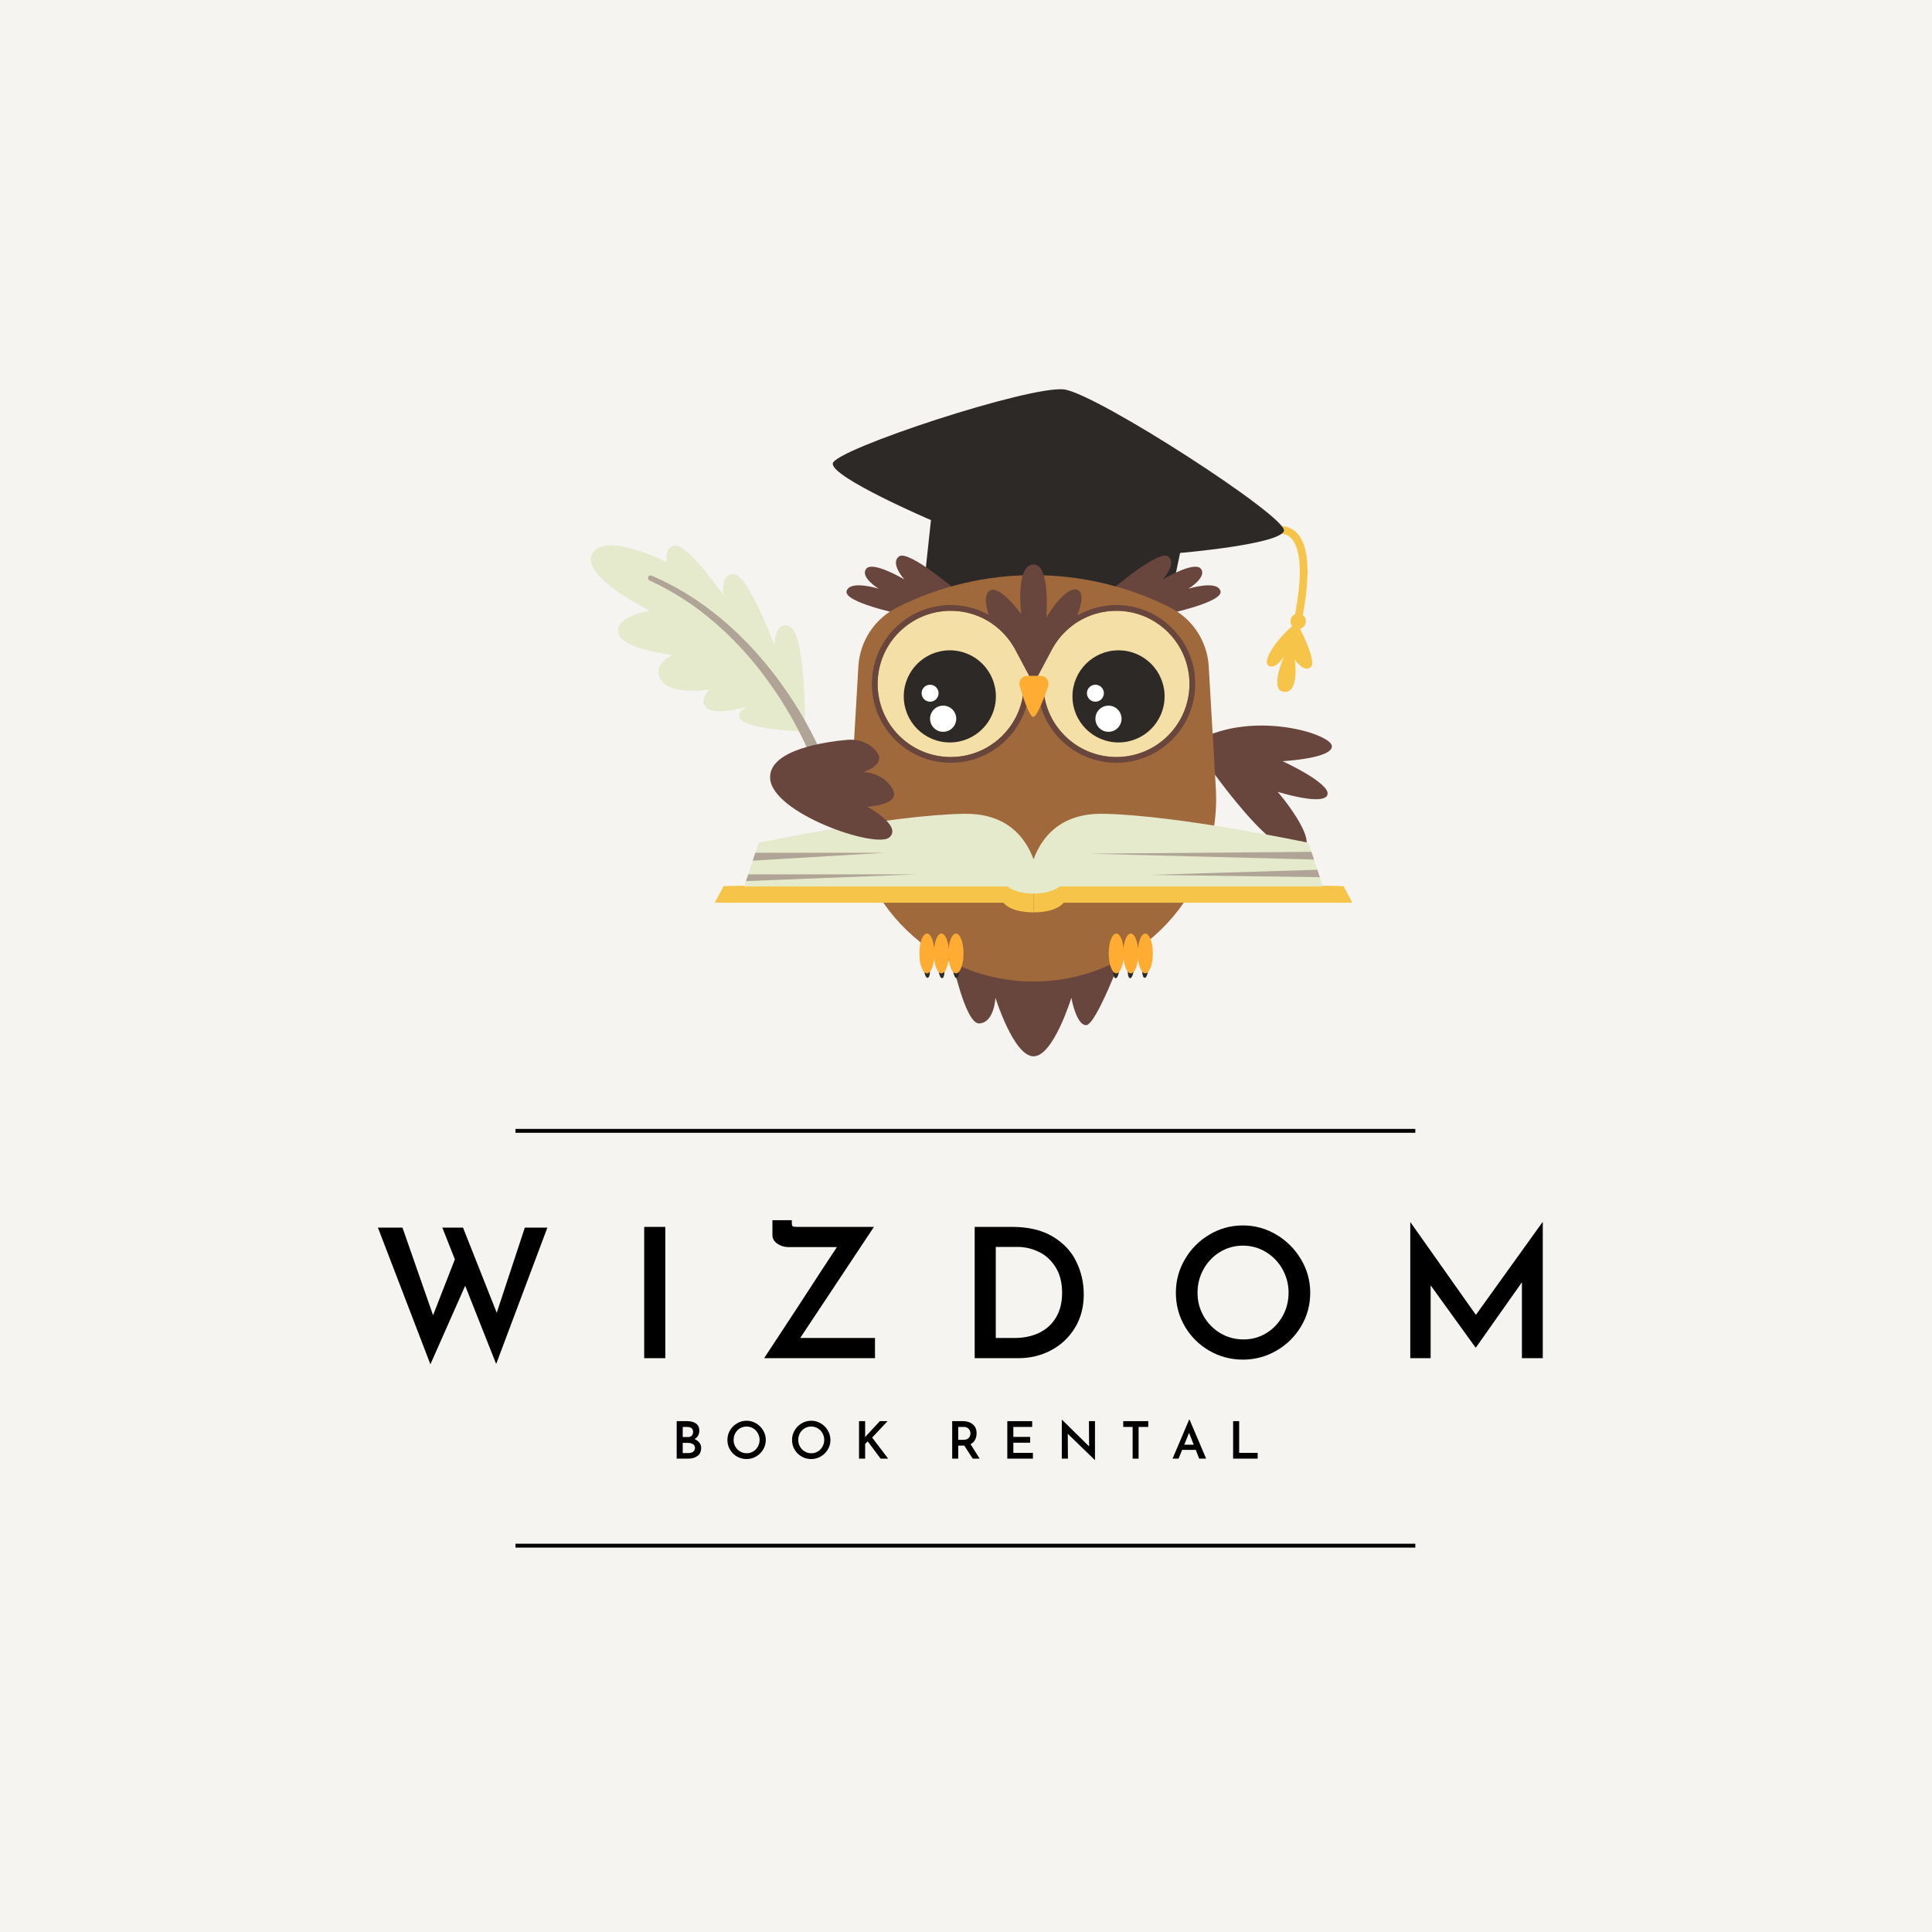 <svg xmlns="http://www.w3.org/2000/svg" xmlns:xlink="http://www.w3.org/1999/xlink" width="500" zoomAndPan="magnify" viewBox="0 0 375 375" height="500" preserveAspectRatio="xMidYMid meet" version="1.0"><defs><g/><clipPath id="4922c09e65"><path d="M 184.312 184.543 L 217.977 184.543 L 217.977 205.031 L 184.312 205.031 Z M 184.312 184.543 " clip-rule="nonzero"/></clipPath><clipPath id="0e2d49907b"><path d="M 200.516 171.707 L 262.492 171.707 L 262.492 177.18 L 200.516 177.18 Z M 200.516 171.707 " clip-rule="nonzero"/></clipPath></defs><rect x="-37.5" width="450" fill="#ffffff" y="-37.5" height="450" fill-opacity="1"/><rect x="-37.5" width="450" fill="#ffffff" y="-37.5" height="450" fill-opacity="1"/><rect x="-37.5" width="450" fill="#f6f4f1" y="-37.5" height="450" fill-opacity="1"/><path fill="#f6c448" d="M 251.184 124.004 C 251.562 124.062 251.93 123.816 252.016 123.438 C 254.582 112.465 254.363 105.629 251.363 103.113 C 249.281 101.363 246.758 102.418 246.652 102.461 C 246.273 102.625 246.098 103.062 246.262 103.441 C 246.422 103.82 246.859 103.992 247.238 103.836 C 247.316 103.801 249.047 103.105 250.414 104.266 C 251.836 105.469 253.742 109.512 250.562 123.098 C 250.469 123.496 250.719 123.898 251.121 123.992 C 251.141 124 251.16 124.004 251.184 124.004 " fill-opacity="1" fill-rule="nonzero"/><path fill="#2d2926" d="M 226.547 119.328 L 229.059 107.324 C 229.059 107.324 248.406 105.684 249.211 103.043 C 250.012 100.398 213.031 76.5 206.586 75.598 C 200.145 74.691 161.898 87.273 161.637 89.969 C 161.371 92.664 180.699 100.953 180.699 100.953 L 179.223 114.664 C 179.223 114.664 217.75 120.234 226.547 119.328 " fill-opacity="1" fill-rule="nonzero"/><path fill="#68463d" d="M 231.531 144.242 C 231.531 144.242 247.098 168.078 252.797 165.074 C 256.219 163.27 248.008 153.695 248.008 153.695 C 248.008 153.695 256.902 156.488 257.648 154.281 C 258.395 152.078 248.941 147.742 248.941 147.742 C 248.941 147.742 258.703 147.227 258.52 144.801 C 258.332 142.375 242.473 137.527 231.531 144.242 " fill-opacity="1" fill-rule="nonzero"/><path fill="#68463d" d="M 215.5 114.703 C 215.5 114.703 224.828 106.684 226.695 107.988 C 228.559 109.293 225.699 112.465 225.699 112.465 C 225.699 112.465 231.855 108.789 233.098 110.41 C 234.344 112.031 230.676 114.27 230.676 114.27 C 230.676 114.27 236.207 112.527 236.891 114.703 C 237.578 116.883 226.508 119.184 226.508 119.184 L 215.5 114.703 " fill-opacity="1" fill-rule="nonzero"/><path fill="#68463d" d="M 185.723 114.703 C 185.723 114.703 176.395 106.684 174.527 107.988 C 172.664 109.293 175.523 112.465 175.523 112.465 C 175.523 112.465 169.367 108.789 168.125 110.41 C 166.879 112.031 170.551 114.27 170.551 114.27 C 170.551 114.27 165.016 112.527 164.332 114.703 C 163.648 116.883 174.715 119.184 174.715 119.184 L 185.723 114.703 " fill-opacity="1" fill-rule="nonzero"/><g clip-path="url(#4922c09e65)"><path fill="#68463d" d="M 217.773 185.484 C 217.773 185.484 212.738 198.98 210.809 198.98 C 208.883 198.98 207.949 193.664 207.949 193.664 C 207.949 193.664 204.469 205.031 200.613 205.031 C 196.758 205.031 193.211 193.664 193.211 193.664 C 193.211 193.664 193.023 198.449 190.102 198.648 C 187.18 198.848 184.445 184.688 184.445 184.688 L 217.773 185.484 " fill-opacity="1" fill-rule="nonzero"/></g><path fill="#9f693b" d="M 165.234 153.012 L 166.613 129.324 C 166.898 124.434 169.785 120.074 174.168 117.879 C 190.793 109.551 210.43 109.551 227.055 117.879 C 231.438 120.074 234.324 124.434 234.613 129.324 L 235.988 153.012 C 237.172 173.355 220.992 190.508 200.613 190.508 C 180.23 190.508 164.051 173.355 165.234 153.012 " fill-opacity="1" fill-rule="nonzero"/><path fill="#68463d" d="M 202.363 132.184 L 198.691 132.184 C 198.691 132.184 188.648 117.176 192.055 114.684 C 193.965 113.285 198.23 119.207 198.23 119.207 C 198.23 119.207 197.023 109.836 200.504 109.566 C 203.984 109.301 203.09 119.844 203.09 119.844 C 203.09 119.844 206.84 113.512 209.172 114.5 C 212.75 116.012 202.363 132.184 202.363 132.184 " fill-opacity="1" fill-rule="nonzero"/><path fill="#f4dfa6" d="M 204.297 125.824 L 204.324 125.777 C 206.758 121.469 211.383 118.555 216.684 118.555 C 224.523 118.555 230.875 124.91 230.875 132.746 C 230.875 140.582 224.523 146.938 216.684 146.938 C 208.848 146.938 202.496 140.582 202.496 132.746 L 200.613 132.746 L 204.039 126.309 C 204.121 126.145 204.207 125.984 204.297 125.824 " fill-opacity="1" fill-rule="nonzero"/><path fill="#f4dfa6" d="M 184.539 118.555 C 189.844 118.555 194.465 121.469 196.898 125.781 L 196.902 125.777 L 196.941 125.852 C 197.016 125.984 197.086 126.121 197.156 126.258 L 200.613 132.746 L 198.73 132.746 C 198.73 140.582 192.375 146.938 184.539 146.938 C 176.703 146.938 170.348 140.582 170.348 132.746 C 170.348 124.91 176.703 118.555 184.539 118.555 " fill-opacity="1" fill-rule="nonzero"/><path fill="#68463d" d="M 216.684 117.438 C 211.199 117.438 206.109 120.398 203.383 125.168 C 203.367 125.195 203.352 125.223 203.336 125.25 L 203.312 125.289 C 203.223 125.457 203.133 125.621 203.047 125.789 L 199.625 132.219 C 199.441 132.566 199.449 132.984 199.652 133.324 C 199.855 133.66 200.219 133.863 200.613 133.863 L 201.414 133.863 C 201.992 141.789 208.621 148.055 216.684 148.055 C 225.125 148.055 231.996 141.188 231.996 132.746 C 231.996 124.305 225.125 117.438 216.684 117.438 Z M 216.684 118.555 C 224.523 118.555 230.875 124.91 230.875 132.746 C 230.875 140.582 224.523 146.938 216.684 146.938 C 208.848 146.938 202.496 140.582 202.496 132.746 L 200.613 132.746 L 204.039 126.309 C 204.121 126.145 204.207 125.984 204.297 125.824 L 204.324 125.777 C 206.758 121.469 211.383 118.555 216.684 118.555 " fill-opacity="1" fill-rule="nonzero"/><path fill="#68463d" d="M 184.539 117.438 C 176.098 117.438 169.23 124.305 169.23 132.746 C 169.23 141.188 176.098 148.055 184.539 148.055 C 192.605 148.055 199.234 141.789 199.809 133.863 L 200.613 133.863 C 201.004 133.863 201.371 133.66 201.57 133.324 C 201.773 132.984 201.785 132.566 201.598 132.219 L 198.145 125.73 C 198.078 125.602 198.004 125.457 197.926 125.316 L 197.891 125.25 C 197.871 125.219 197.852 125.184 197.832 125.152 C 195.105 120.391 190.02 117.438 184.539 117.438 Z M 184.539 118.555 C 189.844 118.555 194.465 121.469 196.898 125.781 L 196.902 125.777 L 196.941 125.852 C 197.016 125.984 197.086 126.121 197.156 126.258 L 200.613 132.746 L 198.73 132.746 C 198.73 140.582 192.375 146.938 184.539 146.938 C 176.703 146.938 170.348 140.582 170.348 132.746 C 170.348 124.91 176.703 118.555 184.539 118.555 " fill-opacity="1" fill-rule="nonzero"/><path fill="#ffac33" d="M 202 131.184 C 203.047 131.184 203.785 132.215 203.441 133.207 C 202.637 135.527 201.312 139.031 200.594 139.148 C 199.859 139.27 198.629 135.543 197.914 133.145 C 197.625 132.168 198.355 131.184 199.379 131.184 L 202 131.184 " fill-opacity="1" fill-rule="nonzero"/><path fill="#2d2926" d="M 208.164 135.168 C 208.164 140.105 212.168 144.109 217.105 144.109 C 222.043 144.109 226.047 140.105 226.047 135.168 C 226.047 130.23 222.043 126.227 217.105 126.227 C 212.168 126.227 208.164 130.23 208.164 135.168 " fill-opacity="1" fill-rule="nonzero"/><path fill="#2d2926" d="M 175.422 135.168 C 175.422 140.105 179.422 144.109 184.359 144.109 C 189.297 144.109 193.301 140.105 193.301 135.168 C 193.301 130.23 189.297 126.227 184.359 126.227 C 179.422 126.227 175.422 130.23 175.422 135.168 " fill-opacity="1" fill-rule="nonzero"/><path fill="#ffffff" d="M 180.527 139.504 C 180.527 140.906 181.664 142.043 183.066 142.043 C 184.469 142.043 185.605 140.906 185.605 139.504 C 185.605 138.102 184.469 136.965 183.066 136.965 C 181.664 136.965 180.527 138.102 180.527 139.504 " fill-opacity="1" fill-rule="nonzero"/><path fill="#ffffff" d="M 178.883 134.555 C 178.883 135.465 179.621 136.199 180.527 136.199 C 181.438 136.199 182.176 135.465 182.176 134.555 C 182.176 133.645 181.438 132.906 180.527 132.906 C 179.621 132.906 178.883 133.645 178.883 134.555 " fill-opacity="1" fill-rule="nonzero"/><path fill="#ffffff" d="M 212.617 139.504 C 212.617 140.906 213.754 142.043 215.156 142.043 C 216.555 142.043 217.691 140.906 217.691 139.504 C 217.691 138.102 216.555 136.965 215.156 136.965 C 213.754 136.965 212.617 138.102 212.617 139.504 " fill-opacity="1" fill-rule="nonzero"/><path fill="#ffffff" d="M 210.969 134.555 C 210.969 135.465 211.707 136.199 212.617 136.199 C 213.523 136.199 214.262 135.465 214.262 134.555 C 214.262 133.645 213.523 132.906 212.617 132.906 C 211.707 132.906 210.969 133.645 210.969 134.555 " fill-opacity="1" fill-rule="nonzero"/><path fill="#f6c448" d="M 251.695 120.793 C 251.695 120.793 255.723 128.172 254.449 129.445 C 253.18 130.723 251.309 128.043 251.309 128.043 C 251.309 128.043 252.297 134.504 249.262 134.297 C 246.23 134.086 249.262 127.367 249.262 127.367 C 249.262 127.367 247.508 130.176 246.195 129.18 C 244.879 128.188 248.094 123.613 251.695 120.793 " fill-opacity="1" fill-rule="nonzero"/><path fill="#f6c448" d="M 253.457 120.801 C 253.578 119.98 253.012 119.223 252.195 119.105 C 251.379 118.984 250.621 119.551 250.5 120.367 C 250.383 121.184 250.945 121.941 251.762 122.062 C 252.578 122.18 253.34 121.617 253.457 120.801 " fill-opacity="1" fill-rule="nonzero"/><path fill="#2d2926" d="M 222.898 188.094 C 222.898 188.094 222.715 189.805 222.176 189.793 C 221.637 189.777 221.707 188.094 221.707 188.094 L 222.898 188.094 " fill-opacity="1" fill-rule="nonzero"/><path fill="#2d2926" d="M 220.078 188.164 C 220.078 188.164 219.898 189.879 219.359 189.863 C 218.82 189.852 218.891 188.164 218.891 188.164 L 220.078 188.164 " fill-opacity="1" fill-rule="nonzero"/><path fill="#2d2926" d="M 217.262 188.164 C 217.262 188.164 217.082 189.879 216.539 189.863 C 216.004 189.852 216.074 188.164 216.074 188.164 L 217.262 188.164 " fill-opacity="1" fill-rule="nonzero"/><path fill="#ffac33" d="M 218.02 185.066 C 218.02 187.199 218.672 188.926 219.484 188.926 C 220.293 188.926 220.949 187.199 220.949 185.066 C 220.949 182.934 220.293 181.207 219.484 181.207 C 218.672 181.207 218.02 182.934 218.02 185.066 " fill-opacity="1" fill-rule="nonzero"/><path fill="#ffac33" d="M 215.199 185.066 C 215.199 187.199 215.855 188.926 216.664 188.926 C 217.477 188.926 218.133 187.199 218.133 185.066 C 218.133 182.934 217.477 181.207 216.664 181.207 C 215.855 181.207 215.199 182.934 215.199 185.066 " fill-opacity="1" fill-rule="nonzero"/><path fill="#ffac33" d="M 220.836 185.066 C 220.836 187.199 221.492 188.926 222.301 188.926 C 223.109 188.926 223.766 187.199 223.766 185.066 C 223.766 182.934 223.109 181.207 222.301 181.207 C 221.492 181.207 220.836 182.934 220.836 185.066 " fill-opacity="1" fill-rule="nonzero"/><path fill="#2d2926" d="M 179.32 188.094 C 179.32 188.094 179.504 189.805 180.043 189.793 C 180.578 189.777 180.512 188.094 180.512 188.094 L 179.32 188.094 " fill-opacity="1" fill-rule="nonzero"/><path fill="#2d2926" d="M 182.137 188.164 C 182.137 188.164 182.32 189.879 182.859 189.863 C 183.398 189.852 183.328 188.164 183.328 188.164 L 182.137 188.164 " fill-opacity="1" fill-rule="nonzero"/><path fill="#2d2926" d="M 184.957 188.164 C 184.957 188.164 185.137 189.879 185.676 189.863 C 186.215 189.852 186.145 188.164 186.145 188.164 L 184.957 188.164 " fill-opacity="1" fill-rule="nonzero"/><path fill="#ffac33" d="M 184.199 185.066 C 184.199 187.199 183.543 188.926 182.734 188.926 C 181.926 188.926 181.27 187.199 181.27 185.066 C 181.27 182.934 181.926 181.207 182.734 181.207 C 183.543 181.207 184.199 182.934 184.199 185.066 " fill-opacity="1" fill-rule="nonzero"/><path fill="#ffac33" d="M 187.02 185.066 C 187.02 187.199 186.359 188.926 185.551 188.926 C 184.742 188.926 184.086 187.199 184.086 185.066 C 184.086 182.934 184.742 181.207 185.551 181.207 C 186.359 181.207 187.02 182.934 187.02 185.066 " fill-opacity="1" fill-rule="nonzero"/><path fill="#ffac33" d="M 181.383 185.066 C 181.383 187.199 180.727 188.926 179.918 188.926 C 179.105 188.926 178.453 187.199 178.453 185.066 C 178.453 182.934 179.105 181.207 179.918 181.207 C 180.727 181.207 181.383 182.934 181.383 185.066 " fill-opacity="1" fill-rule="nonzero"/><g clip-path="url(#0e2d49907b)"><path fill="#f6c448" d="M 260.812 172.051 L 262.492 175.223 L 206.434 175.223 C 206.434 175.223 205.238 177.086 200.613 177.086 L 200.613 172.051 C 200.613 172.051 261.23 171.629 260.812 172.051 " fill-opacity="1" fill-rule="nonzero"/></g><path fill="#f6c448" d="M 140.41 172.051 L 138.734 175.223 L 194.789 175.223 C 194.789 175.223 195.984 177.086 200.613 177.086 L 200.613 172.051 C 200.613 172.051 139.992 171.629 140.41 172.051 " fill-opacity="1" fill-rule="nonzero"/><path fill="#e5eacd" d="M 195.559 172.062 L 144.461 172.062 L 147.246 163.582 C 147.246 163.582 172.766 158.191 187.129 157.957 C 195.594 157.816 199.133 162.738 200.613 166.809 C 202.094 162.738 205.633 157.816 214.098 157.957 C 228.461 158.191 253.977 163.582 253.977 163.582 L 256.762 172.062 L 205.668 172.062 C 204.691 172.887 202.793 173.449 200.613 173.449 C 198.43 173.449 196.535 172.887 195.559 172.062 " fill-opacity="1" fill-rule="nonzero"/><path fill="#e5eacd" d="M 156.246 141.992 C 156.246 141.992 156.551 123.082 153.242 121.594 C 150.387 120.309 150.297 125.199 150.297 125.199 C 150.297 125.199 145.219 111.574 142.457 111.449 C 139.695 111.328 140.445 115.531 140.445 115.531 C 140.445 115.531 133.543 105.766 131.145 105.891 C 128.746 106.012 129.477 109.117 129.477 109.117 C 129.477 109.117 117.434 103.062 114.965 107.457 C 112.5 111.852 126.102 118.535 126.102 118.535 C 126.102 118.535 119.375 119.555 119.977 122.809 C 120.582 126.062 130.57 127.121 130.57 127.121 C 130.57 127.121 126.324 129.043 128.352 132.043 C 130.379 135.047 137.645 133.848 137.645 133.848 C 137.645 133.848 135.359 136.23 137.395 137.582 C 139.43 138.934 145.059 137.105 145.059 137.105 C 145.059 137.105 137.191 141.176 156.246 141.992 " fill-opacity="1" fill-rule="nonzero"/><path fill="#b0a496" d="M 160.078 147.746 C 160.074 147.738 160.07 147.727 160.066 147.711 C 159.641 146.621 159.184 145.621 158.789 144.785 C 158.316 143.781 157.852 142.855 157.379 141.961 C 156.398 140.105 155.336 138.27 154.215 136.512 C 151.891 132.867 149.336 129.496 146.621 126.488 C 143.699 123.258 140.578 120.406 137.348 118.016 L 136.711 117.539 L 134.766 116.199 L 133.203 115.211 C 133.062 115.125 132.918 115.035 132.77 114.945 L 130.719 113.777 L 129.098 112.945 C 128.941 112.863 128.789 112.781 128.621 112.703 L 126.492 111.727 C 126.367 111.672 126.23 111.668 126.102 111.715 C 125.977 111.762 125.875 111.855 125.816 111.98 C 125.703 112.234 125.805 112.527 126.062 112.652 L 128.148 113.668 C 128.289 113.742 128.43 113.816 128.57 113.895 L 130.172 114.766 L 132.152 115.957 C 132.293 116.047 132.434 116.137 132.57 116.23 L 134.074 117.227 L 135.941 118.582 L 136.551 119.062 C 139.652 121.469 142.637 124.328 145.418 127.551 C 147.996 130.547 150.414 133.902 152.602 137.512 C 153.652 139.258 154.645 141.066 155.555 142.895 C 155.988 143.762 156.43 144.695 156.859 145.668 C 157.352 146.773 157.715 147.664 158.012 148.484 C 158.172 148.93 158.594 149.211 159.043 149.207 C 159.168 149.207 159.293 149.188 159.418 149.145 C 159.988 148.938 160.281 148.305 160.078 147.746 " fill-opacity="1" fill-rule="nonzero"/><path fill="#68463d" d="M 168.719 144.602 C 167.453 143.789 165.934 143.473 164.438 143.605 C 160.473 143.957 149.176 145.453 149.484 151.07 C 149.855 157.879 170.004 164.781 172.617 162.543 C 175.227 160.305 168.324 156.574 168.324 156.574 C 168.324 156.574 175.102 156.305 173.207 153.082 C 171.309 149.855 167.578 149.855 167.578 149.855 C 167.578 149.855 171.812 148.52 170.348 146.203 C 169.91 145.508 169.324 144.988 168.719 144.602 " fill-opacity="1" fill-rule="nonzero"/><path fill="#b0a496" d="M 171.664 165.52 L 146.105 167.055 L 146.609 165.52 Z M 171.664 165.52 " fill-opacity="1" fill-rule="nonzero"/><path fill="#b0a496" d="M 177.965 169.707 L 144.801 171.023 L 145.234 169.707 L 177.965 169.707 " fill-opacity="1" fill-rule="nonzero"/><path fill="#b0a496" d="M 256.172 170.262 L 223.172 169.816 L 255.699 168.82 Z M 256.172 170.262 " fill-opacity="1" fill-rule="nonzero"/><path fill="#b0a496" d="M 255.047 166.84 L 211.418 165.699 L 254.551 165.336 Z M 255.047 166.84 " fill-opacity="1" fill-rule="nonzero"/><g fill="#000000" fill-opacity="1"><g transform="translate(72.057, 263.622)"><g><path d="M 24.25 1.125 L 18.234 -14.062 L 11.484 1.188 L 1.297 -25.344 L 6.062 -25.344 L 12 -8.328 L 16.234 -19.188 L 13.797 -25.344 L 17.812 -25.344 L 24.359 -8.812 L 29.812 -25.344 L 34.188 -25.344 Z M 24.25 1.125 "/></g></g></g><g fill="#000000" fill-opacity="1"><g transform="translate(121.539, 263.622)"><g><path d="M 7.594 -25.484 L 7.594 0 L 3.5 0 L 3.5 -25.484 Z M 7.594 -25.484 "/></g></g></g><g fill="#000000" fill-opacity="1"><g transform="translate(146.631, 263.622)"><g><path d="M 23.203 -3.922 L 23.203 0 L 1.688 0 C 1.938 -0.375 4.195 -3.816 8.469 -10.328 C 12.02 -15.805 14.469 -19.551 15.812 -21.562 L 6.375 -21.562 C 5.602 -21.562 4.895 -21.781 4.25 -22.219 C 3.613 -22.664 3.297 -23.219 3.297 -23.875 L 3.297 -26.781 L 7.062 -26.781 L 7.062 -26.281 C 7.062 -25.883 7.125 -25.648 7.25 -25.578 C 7.383 -25.516 7.688 -25.484 8.156 -25.484 L 23 -25.484 L 8.688 -3.922 Z M 23.203 -3.922 "/></g></g></g><g fill="#000000" fill-opacity="1"><g transform="translate(185.685, 263.622)"><g><path d="M 3.5 -25.484 L 10.75 -25.484 C 13.945 -25.484 16.586 -24.852 18.672 -23.594 C 20.766 -22.332 22.285 -20.707 23.234 -18.719 C 24.191 -16.738 24.672 -14.629 24.672 -12.391 C 24.672 -9.922 24.094 -7.742 22.938 -5.859 C 21.781 -3.984 20.234 -2.535 18.297 -1.516 C 16.367 -0.504 14.258 0 11.969 0 L 3.5 0 Z M 11.234 -3.922 C 13.055 -3.922 14.66 -4.258 16.047 -4.938 C 17.43 -5.613 18.516 -6.609 19.297 -7.922 C 20.078 -9.242 20.469 -10.828 20.469 -12.672 C 20.469 -14.68 20.039 -16.352 19.188 -17.688 C 18.344 -19.031 17.258 -20.016 15.938 -20.641 C 14.625 -21.273 13.266 -21.594 11.859 -21.594 L 7.594 -21.594 L 7.594 -3.922 Z M 11.234 -3.922 "/></g></g></g><g fill="#000000" fill-opacity="1"><g transform="translate(226.314, 263.622)"><g><path d="M 1.922 -12.703 C 1.922 -15.035 2.504 -17.195 3.672 -19.188 C 4.836 -21.188 6.414 -22.781 8.406 -23.969 C 10.406 -25.164 12.582 -25.766 14.938 -25.766 C 17.27 -25.766 19.438 -25.164 21.438 -23.969 C 23.438 -22.781 25.031 -21.18 26.219 -19.172 C 27.406 -17.172 28 -15.016 28 -12.703 C 28 -10.348 27.41 -8.176 26.234 -6.188 C 25.055 -4.207 23.461 -2.633 21.453 -1.469 C 19.441 -0.301 17.27 0.281 14.938 0.281 C 12.582 0.281 10.406 -0.297 8.406 -1.453 C 6.414 -2.609 4.836 -4.176 3.672 -6.156 C 2.504 -8.145 1.922 -10.328 1.922 -12.703 Z M 6.125 -12.703 C 6.125 -11.047 6.52 -9.531 7.312 -8.156 C 8.102 -6.781 9.18 -5.68 10.547 -4.859 C 11.91 -4.047 13.41 -3.641 15.047 -3.641 C 16.66 -3.641 18.129 -4.039 19.453 -4.844 C 20.785 -5.656 21.844 -6.754 22.625 -8.141 C 23.406 -9.523 23.797 -11.047 23.797 -12.703 C 23.797 -14.359 23.398 -15.883 22.609 -17.281 C 21.816 -18.688 20.742 -19.797 19.391 -20.609 C 18.035 -21.43 16.551 -21.844 14.938 -21.844 C 13.312 -21.844 11.828 -21.43 10.484 -20.609 C 9.141 -19.797 8.078 -18.688 7.297 -17.281 C 6.516 -15.883 6.125 -14.359 6.125 -12.703 Z M 6.125 -12.703 "/></g></g></g><g fill="#000000" fill-opacity="1"><g transform="translate(270.233, 263.622)"><g><path d="M 29.219 -26.391 L 29.219 0 L 25.172 0 L 25.172 -14.734 L 16.234 -2.062 L 16.172 -2.062 L 7.453 -14.141 L 7.453 0 L 3.5 0 L 3.5 -26.391 L 3.531 -26.391 L 16.234 -8.406 L 29.156 -26.391 Z M 29.219 -26.391 "/></g></g></g><g fill="#000000" fill-opacity="1"><g transform="translate(130.344, 283.122)"><g><path d="M 4.453 -3.797 C 4.859 -3.629 5.176 -3.398 5.406 -3.109 C 5.633 -2.816 5.75 -2.477 5.75 -2.094 C 5.75 -1.383 5.508 -0.859 5.031 -0.516 C 4.551 -0.172 3.961 0 3.266 0 L 1 0 L 1 -7.281 L 2.984 -7.281 C 3.742 -7.281 4.332 -7.125 4.75 -6.812 C 5.176 -6.5 5.391 -6.047 5.391 -5.453 C 5.391 -5.066 5.305 -4.734 5.141 -4.453 C 4.984 -4.18 4.754 -3.961 4.453 -3.797 Z M 2.172 -4.188 L 3.188 -4.188 C 3.52 -4.188 3.77 -4.281 3.938 -4.469 C 4.102 -4.664 4.188 -4.91 4.188 -5.203 C 4.188 -5.523 4.082 -5.766 3.875 -5.922 C 3.676 -6.078 3.398 -6.156 3.047 -6.156 L 2.172 -6.156 Z M 3.219 -1.078 C 3.613 -1.078 3.93 -1.16 4.172 -1.328 C 4.422 -1.504 4.547 -1.754 4.547 -2.078 C 4.547 -2.422 4.41 -2.672 4.141 -2.828 C 3.867 -2.984 3.535 -3.062 3.141 -3.062 L 2.172 -3.062 L 2.172 -1.078 Z M 3.219 -1.078 "/></g></g></g><g fill="#000000" fill-opacity="1"><g transform="translate(140.641, 283.122)"><g><path d="M 0.547 -3.625 C 0.547 -4.289 0.711 -4.91 1.047 -5.484 C 1.379 -6.055 1.832 -6.508 2.406 -6.844 C 2.977 -7.188 3.598 -7.359 4.266 -7.359 C 4.93 -7.359 5.551 -7.188 6.125 -6.844 C 6.695 -6.508 7.148 -6.055 7.484 -5.484 C 7.828 -4.91 8 -4.289 8 -3.625 C 8 -2.957 7.828 -2.336 7.484 -1.766 C 7.148 -1.203 6.695 -0.754 6.125 -0.422 C 5.551 -0.086 4.93 0.078 4.266 0.078 C 3.598 0.078 2.977 -0.082 2.406 -0.406 C 1.832 -0.738 1.379 -1.188 1.047 -1.75 C 0.711 -2.32 0.547 -2.945 0.547 -3.625 Z M 1.75 -3.625 C 1.75 -3.156 1.863 -2.723 2.094 -2.328 C 2.32 -1.93 2.629 -1.617 3.016 -1.391 C 3.398 -1.16 3.828 -1.047 4.297 -1.047 C 4.754 -1.047 5.172 -1.16 5.547 -1.391 C 5.93 -1.617 6.234 -1.93 6.453 -2.328 C 6.68 -2.723 6.797 -3.156 6.797 -3.625 C 6.797 -4.102 6.68 -4.539 6.453 -4.938 C 6.234 -5.344 5.926 -5.66 5.531 -5.891 C 5.145 -6.117 4.723 -6.234 4.266 -6.234 C 3.797 -6.234 3.367 -6.117 2.984 -5.891 C 2.609 -5.66 2.305 -5.344 2.078 -4.938 C 1.859 -4.539 1.75 -4.102 1.75 -3.625 Z M 1.75 -3.625 "/></g></g></g><g fill="#000000" fill-opacity="1"><g transform="translate(153.188, 283.122)"><g><path d="M 0.547 -3.625 C 0.547 -4.289 0.711 -4.91 1.047 -5.484 C 1.379 -6.055 1.832 -6.508 2.406 -6.844 C 2.977 -7.188 3.598 -7.359 4.266 -7.359 C 4.93 -7.359 5.551 -7.188 6.125 -6.844 C 6.695 -6.508 7.148 -6.055 7.484 -5.484 C 7.828 -4.91 8 -4.289 8 -3.625 C 8 -2.957 7.828 -2.336 7.484 -1.766 C 7.148 -1.203 6.695 -0.754 6.125 -0.422 C 5.551 -0.086 4.93 0.078 4.266 0.078 C 3.598 0.078 2.977 -0.082 2.406 -0.406 C 1.832 -0.738 1.379 -1.188 1.047 -1.75 C 0.711 -2.32 0.547 -2.945 0.547 -3.625 Z M 1.75 -3.625 C 1.75 -3.156 1.863 -2.723 2.094 -2.328 C 2.32 -1.93 2.629 -1.617 3.016 -1.391 C 3.398 -1.16 3.828 -1.047 4.297 -1.047 C 4.754 -1.047 5.172 -1.16 5.547 -1.391 C 5.93 -1.617 6.234 -1.93 6.453 -2.328 C 6.68 -2.723 6.797 -3.156 6.797 -3.625 C 6.797 -4.102 6.68 -4.539 6.453 -4.938 C 6.234 -5.344 5.926 -5.66 5.531 -5.891 C 5.145 -6.117 4.723 -6.234 4.266 -6.234 C 3.797 -6.234 3.367 -6.117 2.984 -5.891 C 2.609 -5.66 2.305 -5.344 2.078 -4.938 C 1.859 -4.539 1.75 -4.102 1.75 -3.625 Z M 1.75 -3.625 "/></g></g></g><g fill="#000000" fill-opacity="1"><g transform="translate(165.735, 283.122)"><g><path d="M 2.156 -4.125 L 2.312 -4.344 L 5.047 -7.281 L 6.547 -7.281 L 3.547 -4.094 L 6.656 0 L 5.188 0 L 2.688 -3.359 L 2.188 -2.859 L 2.188 0 L 1 0 L 1 -7.281 L 2.188 -7.281 L 2.188 -4.484 Z M 2.156 -4.125 "/></g></g></g><g fill="#000000" fill-opacity="1"><g transform="translate(176.622, 283.122)"><g/></g></g><g fill="#000000" fill-opacity="1"><g transform="translate(183.821, 283.122)"><g><path d="M 4.984 0 L 3.344 -2.531 L 2.172 -2.531 L 2.172 0 L 1 0 L 1 -7.281 L 3.047 -7.281 C 3.859 -7.281 4.508 -7.07 5 -6.656 C 5.488 -6.25 5.734 -5.676 5.734 -4.938 C 5.734 -4.488 5.641 -4.07 5.453 -3.688 C 5.266 -3.312 4.969 -3.02 4.562 -2.812 L 6.328 0 Z M 2.172 -3.656 L 3.203 -3.656 C 3.672 -3.656 4.008 -3.781 4.219 -4.031 C 4.438 -4.289 4.547 -4.582 4.547 -4.906 C 4.547 -5.094 4.504 -5.281 4.422 -5.469 C 4.336 -5.656 4.195 -5.816 4 -5.953 C 3.812 -6.086 3.562 -6.156 3.25 -6.156 L 2.172 -6.156 Z M 2.172 -3.656 "/></g></g></g><g fill="#000000" fill-opacity="1"><g transform="translate(194.518, 283.122)"><g><path d="M 5.828 -7.281 L 5.828 -6.156 L 2.172 -6.156 L 2.172 -4.219 L 5.438 -4.219 L 5.438 -3.094 L 2.172 -3.094 L 2.172 -1.125 L 5.969 -1.125 L 5.969 0 L 1 0 L 1 -7.281 Z M 5.828 -7.281 "/></g></g></g><g fill="#000000" fill-opacity="1"><g transform="translate(205.096, 283.122)"><g><path d="M 7.438 -7.281 L 7.438 0.266 L 7.406 0.266 L 2.156 -4.828 L 2.188 0 L 1 0 L 1 -7.531 L 1.062 -7.531 L 6.297 -2.375 L 6.266 -7.281 Z M 7.438 -7.281 "/></g></g></g><g fill="#000000" fill-opacity="1"><g transform="translate(217.532, 283.122)"><g><path d="M 5.344 -7.281 L 5.344 -6.156 L 3.469 -6.156 L 3.469 0 L 2.312 0 L 2.312 -6.156 L 0.484 -6.156 L 0.484 -7.281 Z M 5.344 -7.281 "/></g></g></g><g fill="#000000" fill-opacity="1"><g transform="translate(227.36, 283.122)"><g><path d="M 4.734 -1.703 L 2.094 -1.703 L 1.391 0 L 0.234 0 L 3.453 -7.578 L 3.531 -7.578 L 6.75 0 L 5.406 0 Z M 4.344 -2.703 L 3.438 -5.016 L 2.5 -2.703 Z M 4.344 -2.703 "/></g></g></g><g fill="#000000" fill-opacity="1"><g transform="translate(238.347, 283.122)"><g><path d="M 2.172 -7.281 L 2.172 -1.125 L 5.766 -1.125 L 5.766 0 L 1 0 L 1 -7.281 Z M 2.172 -7.281 "/></g></g></g><path stroke-linecap="butt" transform="matrix(0.749, 0, 0, 0.75, 100.053, 219.122)" fill="none" stroke-linejoin="miter" d="M 0.003 0.498 L 233.19 0.498 " stroke="#000000" stroke-width="1" stroke-opacity="1" stroke-miterlimit="4"/><path stroke-linecap="butt" transform="matrix(0.749, 0, 0, 0.75, 100.053, 299.638)" fill="none" stroke-linejoin="miter" d="M 0.003 0.498 L 233.19 0.498 " stroke="#000000" stroke-width="1" stroke-opacity="1" stroke-miterlimit="4"/></svg>